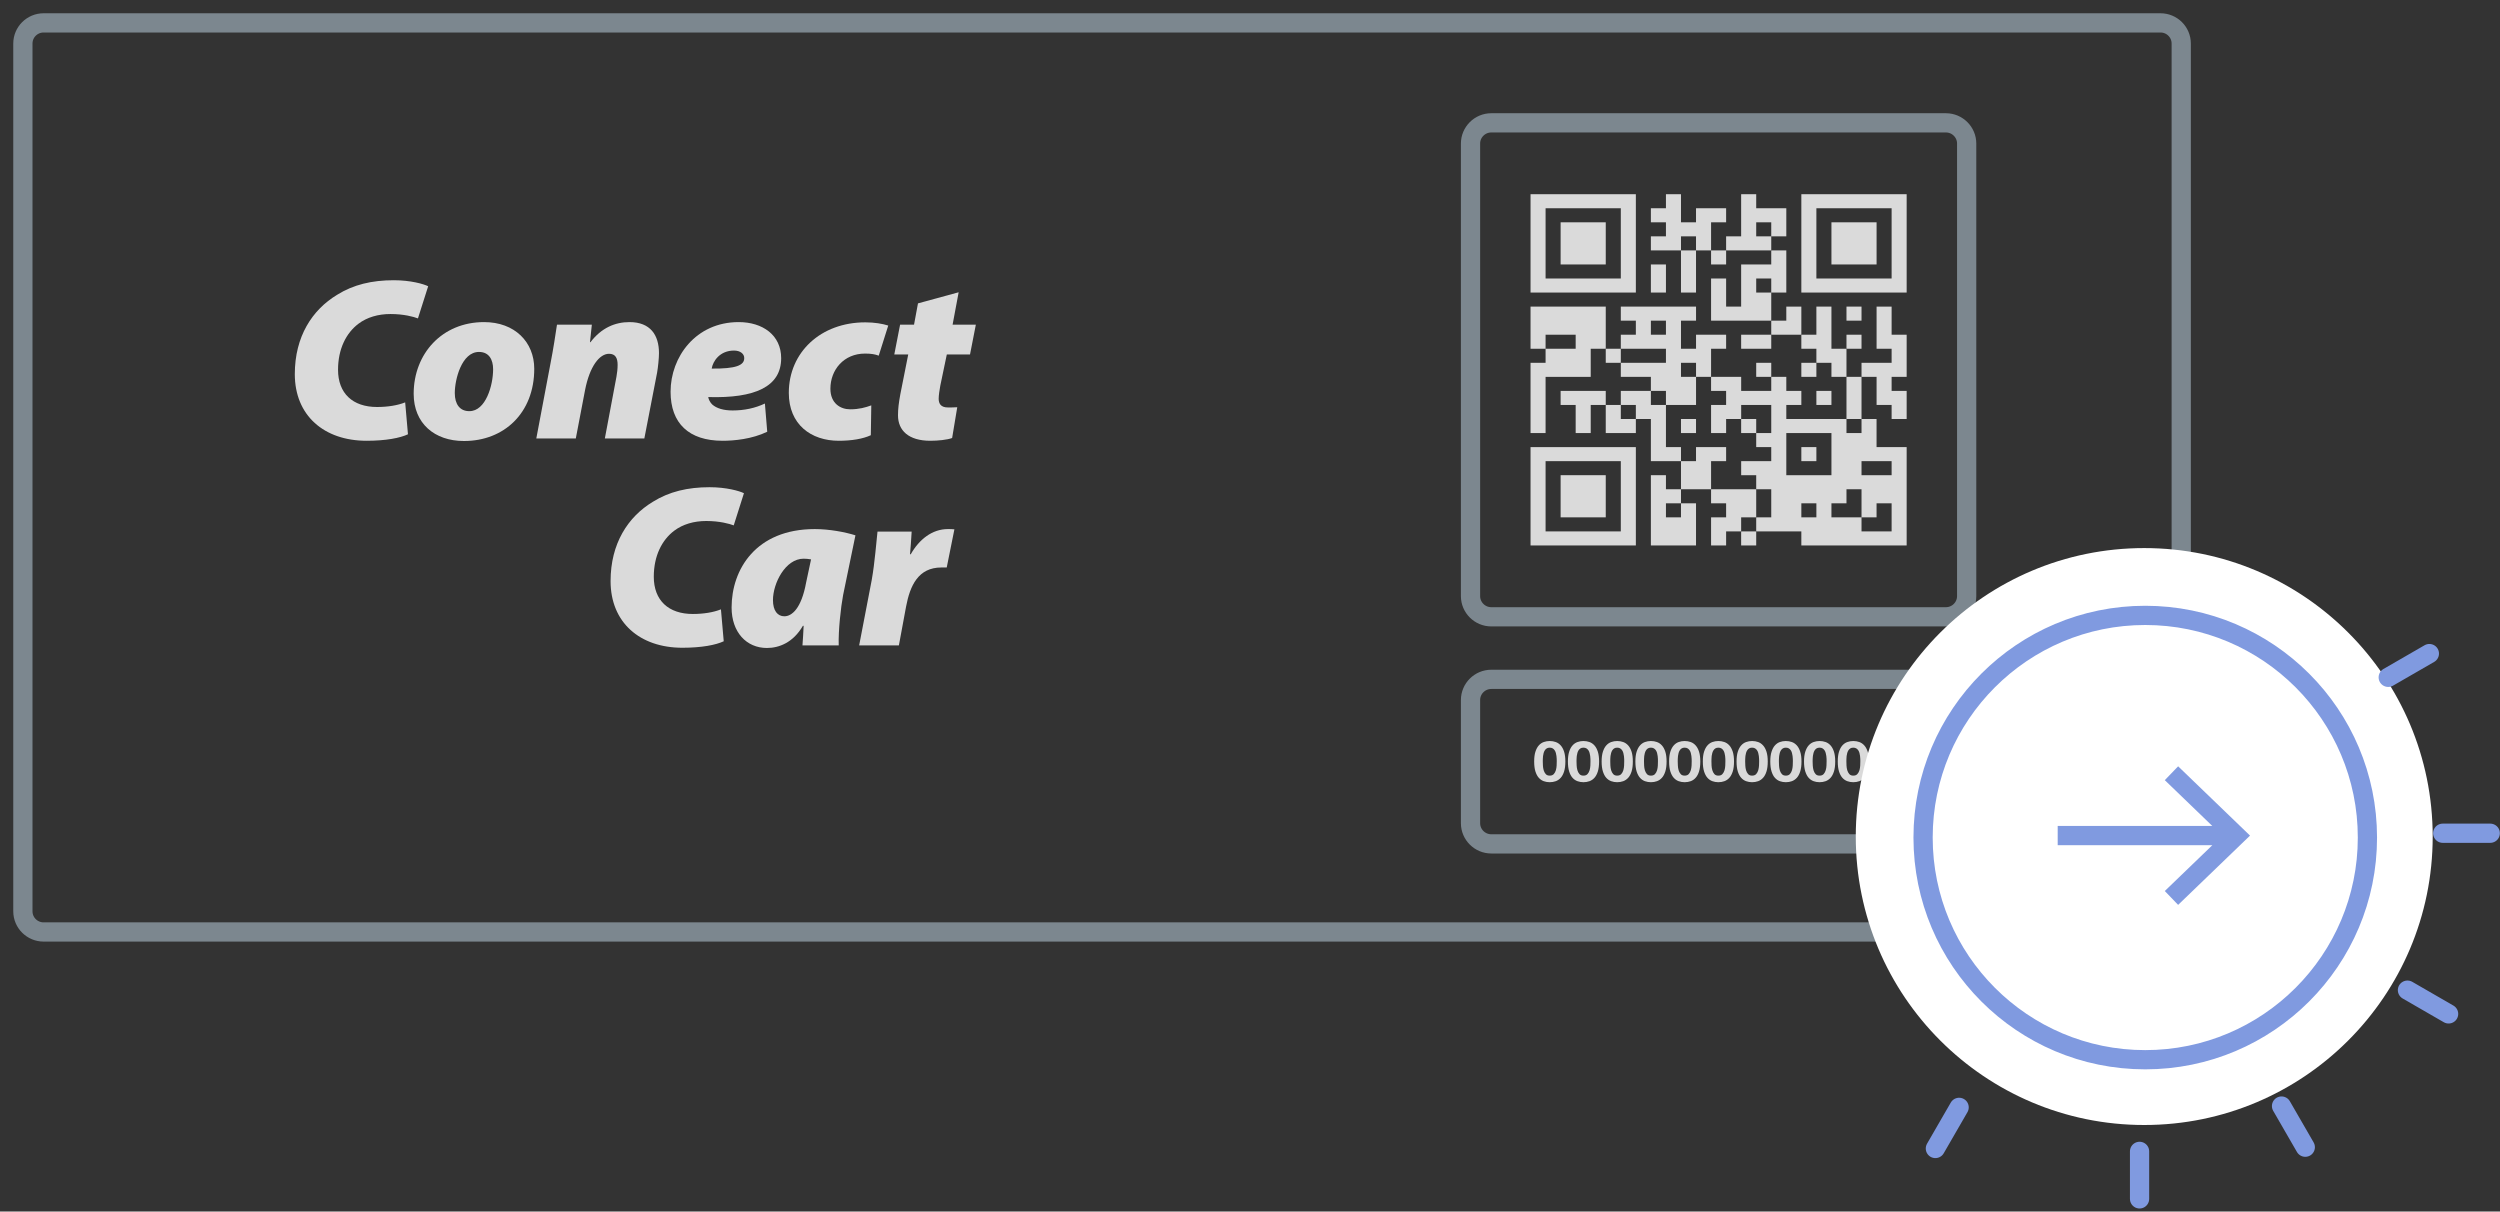 <?xml version="1.0" encoding="UTF-8"?>
<svg width="130px" height="63px" viewBox="0 0 130 63" version="1.1" xmlns="http://www.w3.org/2000/svg" xmlns:xlink="http://www.w3.org/1999/xlink">
    <rect x="0" y="0" width="130" height="63" fill="#333333" stroke="none"/>
    <!-- Generator: Sketch 46.2 (44496) - http://www.bohemiancoding.com/sketch -->
    <title>ic Pedido realizado</title>
    <desc>Created with Sketch.</desc>
    <defs></defs>
    <g id="Tracking-Mobile" stroke="none" stroke-width="1" fill="none" fill-rule="evenodd">
        <g id="_00-Fullpage_Detalhe" transform="translate(-123, -325)">
            <g id="ic-Pedido-realizado" transform="translate(124, 326)">
                <g id="Group-11" transform="translate(96, 29)"></g>
                <g id="adesivo-grande">
                    <path d="M111.345,47.463 L1.269,47.463 C0.674,47.463 0.19,46.982 0.19,46.388 L0.19,1.264 C0.19,0.67 0.674,0.19 1.269,0.19 L111.345,0.19 C111.941,0.19 112.424,0.67 112.424,1.264 L112.424,46.388 C112.424,46.982 111.941,47.463 111.345,47.463 Z" id="Stroke-1" stroke="#7C878F"></path>
                    <g id="Group-3" transform="translate(14.168, 13.133)" fill="#DADADA">
                        <path d="M9.242,7.247 C10.088,7.247 10.474,5.912 10.474,5.07 C10.474,4.578 10.269,4.168 9.738,4.168 C8.843,4.168 8.481,5.588 8.481,6.309 C8.481,6.887 8.747,7.247 9.23,7.247 L9.242,7.247 Z M8.952,8.799 C7.43,8.799 6.343,7.885 6.343,6.345 C6.343,4.264 7.816,2.616 10.003,2.616 C11.598,2.616 12.613,3.651 12.613,5.046 C12.613,7.343 11.042,8.799 8.964,8.799 L8.952,8.799 Z" id="Fill-5"></path>
                        <path d="M12.72,8.667 L13.457,4.769 C13.613,3.976 13.71,3.302 13.795,2.749 L15.608,2.749 L15.511,3.663 L15.535,3.663 C16.103,2.917 16.815,2.616 17.564,2.616 C18.652,2.616 19.099,3.29 19.099,4.228 C19.099,4.493 19.05,4.962 19.002,5.239 L18.338,8.667 L16.284,8.667 L16.888,5.455 C16.924,5.263 16.948,5.034 16.948,4.842 C16.948,4.493 16.84,4.264 16.501,4.264 C16.006,4.264 15.498,4.914 15.257,6.141 L14.774,8.667 L12.72,8.667 Z" id="Fill-7"></path>
                        <path d="M23.532,4.48 C23.532,4.276 23.338,4.096 23,4.096 C22.263,4.096 21.901,4.649 21.84,5.034 C23.097,5.046 23.532,4.866 23.532,4.493 L23.532,4.48 Z M24.728,8.318 C23.93,8.703 23,8.787 22.408,8.787 C20.656,8.787 19.702,7.885 19.702,6.237 C19.702,4.433 21.007,2.616 23.242,2.616 C24.486,2.616 25.453,3.29 25.453,4.493 C25.453,5.972 24.1,6.586 21.659,6.514 C21.683,6.646 21.756,6.79 21.865,6.898 C22.094,7.103 22.457,7.211 22.928,7.211 C23.532,7.211 24.1,7.091 24.607,6.85 L24.728,8.318 Z" id="Fill-9"></path>
                        <path d="M30.115,8.498 C29.705,8.69 29.113,8.787 28.448,8.787 C27.01,8.787 25.85,7.945 25.85,6.297 C25.85,4.18 27.518,2.629 29.825,2.629 C30.308,2.629 30.72,2.7 31.021,2.796 L30.526,4.361 C30.333,4.288 30.127,4.253 29.814,4.253 C28.702,4.253 28.013,5.106 28.013,6.081 C28.013,6.839 28.533,7.151 29.04,7.151 C29.511,7.151 29.838,7.055 30.139,6.946 L30.115,8.498 Z" id="Fill-11"></path>
                        <path d="M34.682,1.065 L34.367,2.749 L35.576,2.749 L35.273,4.3 L34.066,4.3 L33.727,5.924 C33.691,6.117 33.643,6.429 33.643,6.598 C33.643,6.851 33.751,7.055 34.126,7.055 C34.272,7.055 34.44,7.055 34.609,7.043 L34.343,8.643 C34.09,8.739 33.606,8.787 33.208,8.787 C32.084,8.787 31.528,8.257 31.528,7.463 C31.528,7.139 31.565,6.826 31.649,6.369 L32.06,4.3 L31.335,4.3 L31.637,2.749 L32.362,2.749 L32.567,1.642 L34.682,1.065 Z" id="Fill-13"></path>
                        <path d="M22.466,19.213 C22.055,19.406 21.319,19.55 20.316,19.55 C18.105,19.55 16.582,18.239 16.582,16.085 C16.582,14.125 17.488,12.742 18.781,11.96 C19.627,11.431 20.594,11.202 21.729,11.202 C22.599,11.202 23.276,11.394 23.517,11.514 L22.986,13.187 C22.768,13.103 22.248,12.959 21.56,12.959 C20.92,12.959 20.34,13.126 19.893,13.463 C19.252,13.945 18.829,14.774 18.829,15.857 C18.829,17.084 19.59,17.794 20.859,17.794 C21.415,17.794 21.934,17.709 22.321,17.553 L22.466,19.213 Z" id="Fill-15"></path>
                        <path d="M27.007,14.955 C26.874,14.931 26.729,14.919 26.621,14.919 C25.666,14.919 25.026,16.206 25.026,17.072 C25.026,17.625 25.267,17.914 25.618,17.914 C25.992,17.914 26.5,17.541 26.753,16.146 L27.007,14.955 Z M26.56,19.429 C26.584,19.093 26.608,18.744 26.621,18.407 L26.584,18.407 C26.077,19.285 25.34,19.562 24.712,19.562 C23.649,19.562 22.875,18.744 22.875,17.457 C22.875,15.484 24.132,13.379 27.201,13.379 C27.962,13.379 28.783,13.536 29.315,13.704 L28.674,16.808 C28.554,17.445 28.421,18.659 28.445,19.429 L26.56,19.429 Z" id="Fill-17"></path>
                        <path d="M29.508,19.429 L30.16,16.037 C30.329,15.087 30.402,14.005 30.462,13.512 L32.238,13.512 C32.214,13.909 32.19,14.305 32.153,14.69 L32.19,14.69 C32.625,13.92 33.302,13.379 34.122,13.379 C34.232,13.379 34.353,13.379 34.461,13.392 L34.062,15.376 L33.785,15.376 C32.577,15.376 32.153,16.326 31.948,17.408 L31.574,19.429 L29.508,19.429 Z" id="Fill-19"></path>
                        <path d="M6.046,8.45 C5.635,8.643 4.898,8.787 3.896,8.787 C1.684,8.787 0.162,7.476 0.162,5.323 C0.162,3.362 1.068,1.979 2.361,1.197 C3.207,0.668 4.173,0.439 5.309,0.439 C6.179,0.439 6.856,0.632 7.097,0.752 L6.565,2.424 C6.348,2.34 5.828,2.196 5.14,2.196 C4.499,2.196 3.92,2.364 3.473,2.701 C2.833,3.182 2.41,4.012 2.41,5.095 C2.41,6.321 3.171,7.031 4.439,7.031 C4.995,7.031 5.514,6.946 5.901,6.79 L6.046,8.45 Z" id="Fill-3"></path>
                    </g>
                    <path d="M100.188,42.882 L76.546,42.882 C75.953,42.882 75.467,42.398 75.467,41.807 L75.467,35.4 C75.467,34.809 75.953,34.326 76.546,34.326 L100.188,34.326 C100.781,34.326 101.267,34.809 101.267,35.4 L101.267,41.807 C101.267,42.398 100.781,42.882 100.188,42.882 Z" id="Stroke-21" stroke="#7C878F"></path>
                    <path d="M100.188,31.074 L76.546,31.074 C75.953,31.074 75.467,30.59 75.467,29.999 L75.467,6.463 C75.467,5.872 75.953,5.388 76.546,5.388 L100.188,5.388 C100.781,5.388 101.267,5.872 101.267,6.463 L101.267,29.999 C101.267,30.59 100.781,31.074 100.188,31.074 Z" id="Stroke-23" stroke="#7C878F"></path>
                    <path d="M79.232,38.81 C79.235,38.893 79.249,38.974 79.271,39.052 C79.293,39.129 79.328,39.195 79.377,39.25 C79.425,39.306 79.494,39.333 79.585,39.333 C79.677,39.333 79.748,39.306 79.798,39.25 C79.847,39.195 79.883,39.129 79.905,39.052 C79.927,38.974 79.941,38.893 79.945,38.81 C79.949,38.727 79.951,38.655 79.951,38.596 C79.951,38.561 79.95,38.519 79.949,38.468 C79.948,38.418 79.944,38.367 79.936,38.314 C79.929,38.26 79.919,38.208 79.905,38.156 C79.891,38.104 79.871,38.057 79.843,38.016 C79.816,37.975 79.781,37.941 79.74,37.916 C79.697,37.891 79.646,37.878 79.585,37.878 C79.524,37.878 79.473,37.891 79.432,37.916 C79.391,37.941 79.357,37.975 79.331,38.016 C79.304,38.057 79.284,38.104 79.269,38.156 C79.254,38.208 79.244,38.26 79.238,38.314 C79.232,38.367 79.228,38.418 79.227,38.468 C79.226,38.519 79.225,38.561 79.225,38.596 C79.225,38.655 79.227,38.727 79.232,38.81 M78.841,38.091 C78.885,37.955 78.943,37.845 79.017,37.763 C79.09,37.68 79.176,37.621 79.274,37.586 C79.372,37.551 79.476,37.533 79.585,37.533 C79.696,37.533 79.801,37.551 79.899,37.586 C79.997,37.621 80.083,37.68 80.158,37.763 C80.232,37.845 80.291,37.955 80.334,38.091 C80.377,38.228 80.399,38.396 80.399,38.596 C80.399,38.803 80.377,38.975 80.334,39.114 C80.291,39.252 80.232,39.363 80.158,39.445 C80.083,39.528 79.997,39.586 79.899,39.622 C79.801,39.657 79.696,39.675 79.585,39.675 C79.476,39.675 79.372,39.657 79.274,39.622 C79.176,39.586 79.09,39.528 79.017,39.445 C78.943,39.363 78.885,39.252 78.841,39.114 C78.798,38.975 78.777,38.803 78.777,38.596 C78.777,38.396 78.798,38.228 78.841,38.091" id="Fill-25" fill="#DADADA"></path>
                    <path d="M80.986,38.81 C80.99,38.893 81.003,38.974 81.025,39.052 C81.048,39.129 81.082,39.195 81.131,39.25 C81.179,39.306 81.249,39.333 81.339,39.333 C81.431,39.333 81.502,39.306 81.552,39.25 C81.601,39.195 81.637,39.129 81.659,39.052 C81.681,38.974 81.695,38.893 81.699,38.81 C81.703,38.727 81.705,38.655 81.705,38.596 C81.705,38.561 81.705,38.519 81.703,38.468 C81.702,38.418 81.698,38.367 81.691,38.314 C81.683,38.26 81.673,38.208 81.659,38.156 C81.646,38.104 81.625,38.057 81.598,38.016 C81.57,37.975 81.536,37.941 81.494,37.916 C81.451,37.891 81.4,37.878 81.339,37.878 C81.278,37.878 81.227,37.891 81.186,37.916 C81.145,37.941 81.111,37.975 81.085,38.016 C81.059,38.057 81.038,38.104 81.024,38.156 C81.009,38.208 80.998,38.26 80.992,38.314 C80.986,38.367 80.982,38.418 80.981,38.468 C80.98,38.519 80.979,38.561 80.979,38.596 C80.979,38.655 80.982,38.727 80.986,38.81 M80.596,38.091 C80.639,37.955 80.697,37.845 80.771,37.763 C80.845,37.68 80.93,37.621 81.029,37.586 C81.126,37.551 81.23,37.533 81.339,37.533 C81.45,37.533 81.555,37.551 81.653,37.586 C81.751,37.621 81.837,37.68 81.912,37.763 C81.986,37.845 82.045,37.955 82.088,38.091 C82.131,38.228 82.153,38.396 82.153,38.596 C82.153,38.803 82.131,38.975 82.088,39.114 C82.045,39.252 81.986,39.363 81.912,39.445 C81.837,39.528 81.751,39.586 81.653,39.622 C81.555,39.657 81.45,39.675 81.339,39.675 C81.23,39.675 81.126,39.657 81.029,39.622 C80.93,39.586 80.845,39.528 80.771,39.445 C80.697,39.363 80.639,39.252 80.596,39.114 C80.553,38.975 80.531,38.803 80.531,38.596 C80.531,38.396 80.553,38.228 80.596,38.091" id="Fill-27" fill="#DADADA"></path>
                    <path d="M82.74,38.81 C82.744,38.893 82.757,38.974 82.779,39.052 C82.802,39.129 82.836,39.195 82.885,39.25 C82.933,39.306 83.003,39.333 83.093,39.333 C83.185,39.333 83.257,39.306 83.306,39.25 C83.356,39.195 83.391,39.129 83.414,39.052 C83.436,38.974 83.449,38.893 83.453,38.81 C83.457,38.727 83.459,38.655 83.459,38.596 C83.459,38.561 83.459,38.519 83.458,38.468 C83.457,38.418 83.452,38.367 83.445,38.314 C83.438,38.26 83.427,38.208 83.414,38.156 C83.4,38.104 83.379,38.057 83.352,38.016 C83.324,37.975 83.29,37.941 83.248,37.916 C83.206,37.891 83.154,37.878 83.093,37.878 C83.032,37.878 82.981,37.891 82.94,37.916 C82.899,37.941 82.866,37.975 82.839,38.016 C82.813,38.057 82.793,38.104 82.778,38.156 C82.763,38.208 82.753,38.26 82.746,38.314 C82.74,38.367 82.736,38.418 82.735,38.468 C82.734,38.519 82.734,38.561 82.734,38.596 C82.734,38.655 82.736,38.727 82.74,38.81 M82.35,38.091 C82.394,37.955 82.451,37.845 82.525,37.763 C82.599,37.68 82.684,37.621 82.783,37.586 C82.88,37.551 82.984,37.533 83.093,37.533 C83.205,37.533 83.31,37.551 83.407,37.586 C83.505,37.621 83.591,37.68 83.666,37.763 C83.741,37.845 83.799,37.955 83.843,38.091 C83.886,38.228 83.907,38.396 83.907,38.596 C83.907,38.803 83.886,38.975 83.843,39.114 C83.799,39.252 83.741,39.363 83.666,39.445 C83.591,39.528 83.505,39.586 83.407,39.622 C83.31,39.657 83.205,39.675 83.093,39.675 C82.984,39.675 82.88,39.657 82.783,39.622 C82.684,39.586 82.599,39.528 82.525,39.445 C82.451,39.363 82.394,39.252 82.35,39.114 C82.307,38.975 82.285,38.803 82.285,38.596 C82.285,38.396 82.307,38.228 82.35,38.091" id="Fill-29" fill="#DADADA"></path>
                    <path d="M84.494,38.81 C84.498,38.893 84.511,38.974 84.533,39.052 C84.556,39.129 84.591,39.195 84.639,39.25 C84.687,39.306 84.757,39.333 84.847,39.333 C84.94,39.333 85.011,39.306 85.06,39.25 C85.11,39.195 85.145,39.129 85.168,39.052 C85.19,38.974 85.203,38.893 85.207,38.81 C85.211,38.727 85.213,38.655 85.213,38.596 C85.213,38.561 85.213,38.519 85.212,38.468 C85.211,38.418 85.207,38.367 85.199,38.314 C85.192,38.26 85.181,38.208 85.168,38.156 C85.154,38.104 85.133,38.057 85.106,38.016 C85.079,37.975 85.044,37.941 85.002,37.916 C84.96,37.891 84.908,37.878 84.847,37.878 C84.786,37.878 84.736,37.891 84.694,37.916 C84.653,37.941 84.62,37.975 84.594,38.016 C84.567,38.057 84.547,38.104 84.532,38.156 C84.517,38.208 84.507,38.26 84.5,38.314 C84.494,38.367 84.49,38.418 84.49,38.468 C84.488,38.519 84.488,38.561 84.488,38.596 C84.488,38.655 84.49,38.727 84.494,38.81 M84.104,38.091 C84.148,37.955 84.206,37.845 84.28,37.763 C84.353,37.68 84.439,37.621 84.537,37.586 C84.634,37.551 84.738,37.533 84.847,37.533 C84.959,37.533 85.064,37.551 85.161,37.586 C85.259,37.621 85.346,37.68 85.42,37.763 C85.495,37.845 85.553,37.955 85.597,38.091 C85.64,38.228 85.662,38.396 85.662,38.596 C85.662,38.803 85.64,38.975 85.597,39.114 C85.553,39.252 85.495,39.363 85.42,39.445 C85.346,39.528 85.259,39.586 85.161,39.622 C85.064,39.657 84.959,39.675 84.847,39.675 C84.738,39.675 84.634,39.657 84.537,39.622 C84.439,39.586 84.353,39.528 84.28,39.445 C84.206,39.363 84.148,39.252 84.104,39.114 C84.061,38.975 84.04,38.803 84.04,38.596 C84.04,38.396 84.061,38.228 84.104,38.091" id="Fill-31" fill="#DADADA"></path>
                    <path d="M86.249,38.81 C86.252,38.893 86.266,38.974 86.288,39.052 C86.31,39.129 86.345,39.195 86.394,39.25 C86.442,39.306 86.511,39.333 86.601,39.333 C86.694,39.333 86.765,39.306 86.815,39.25 C86.864,39.195 86.9,39.129 86.922,39.052 C86.944,38.974 86.957,38.893 86.962,38.81 C86.965,38.727 86.968,38.655 86.968,38.596 C86.968,38.561 86.967,38.519 86.966,38.468 C86.965,38.418 86.961,38.367 86.953,38.314 C86.946,38.26 86.936,38.208 86.922,38.156 C86.908,38.104 86.888,38.057 86.86,38.016 C86.833,37.975 86.798,37.941 86.756,37.916 C86.714,37.891 86.663,37.878 86.601,37.878 C86.541,37.878 86.49,37.891 86.448,37.916 C86.408,37.941 86.374,37.975 86.348,38.016 C86.321,38.057 86.301,38.104 86.286,38.156 C86.271,38.208 86.261,38.26 86.255,38.314 C86.249,38.367 86.245,38.418 86.244,38.468 C86.242,38.519 86.242,38.561 86.242,38.596 C86.242,38.655 86.244,38.727 86.249,38.81 M85.858,38.091 C85.902,37.955 85.96,37.845 86.034,37.763 C86.107,37.68 86.193,37.621 86.291,37.586 C86.389,37.551 86.493,37.533 86.601,37.533 C86.713,37.533 86.818,37.551 86.916,37.586 C87.014,37.621 87.1,37.68 87.174,37.763 C87.249,37.845 87.308,37.955 87.351,38.091 C87.394,38.228 87.416,38.396 87.416,38.596 C87.416,38.803 87.394,38.975 87.351,39.114 C87.308,39.252 87.249,39.363 87.174,39.445 C87.1,39.528 87.014,39.586 86.916,39.622 C86.818,39.657 86.713,39.675 86.601,39.675 C86.493,39.675 86.389,39.657 86.291,39.622 C86.193,39.586 86.107,39.528 86.034,39.445 C85.96,39.363 85.902,39.252 85.858,39.114 C85.815,38.975 85.794,38.803 85.794,38.596 C85.794,38.396 85.815,38.228 85.858,38.091" id="Fill-33" fill="#DADADA"></path>
                    <path d="M79.37,13.482 L80.152,13.482 L80.935,13.482 L81.717,13.482 L82.499,13.482 L83.282,13.482 L83.282,12.752 L83.282,12.021 L83.282,11.29 L83.282,10.56 L83.282,9.829 L82.499,9.829 L81.717,9.829 L80.935,9.829 L80.152,9.829 L79.37,9.829 L79.37,10.56 L79.37,11.29 L79.37,12.021 L79.37,12.752 L79.37,13.482 L79.37,13.482 Z M78.588,14.213 L79.37,14.213 L80.152,14.213 L80.935,14.213 L81.717,14.213 L82.499,14.213 L83.282,14.213 L84.064,14.213 L84.064,13.482 L84.064,12.752 L84.064,12.021 L84.064,11.29 L84.064,10.56 L84.064,9.829 L84.064,9.099 L83.282,9.099 L82.499,9.099 L81.717,9.099 L80.935,9.099 L80.152,9.099 L79.37,9.099 L78.588,9.099 L78.588,9.829 L78.588,10.56 L78.588,11.29 L78.588,12.021 L78.588,12.752 L78.588,13.482 L78.588,14.213 Z" id="Fill-35" fill="#DADADA"></path>
                    <polygon id="Fill-37" fill="#DADADA" points="84.846 12.021 85.629 12.021 86.411 12.021 86.411 11.29 87.193 11.29 87.193 12.021 87.976 12.021 87.976 11.29 87.976 10.56 88.758 10.56 88.758 9.829 87.976 9.829 87.193 9.829 87.193 10.56 86.411 10.56 86.411 9.829 86.411 9.099 85.629 9.099 85.629 9.829 84.846 9.829 84.846 10.56 85.629 10.56 85.629 11.29 84.846 11.29"></polygon>
                    <polygon id="Fill-39" fill="#DADADA" points="88.758 12.021 89.54 12.021 90.323 12.021 91.105 12.021 91.105 11.29 90.323 11.29 90.323 10.56 91.105 10.56 91.105 11.29 91.888 11.29 91.888 10.56 91.888 9.829 91.105 9.829 90.323 9.829 90.323 9.099 89.54 9.099 89.54 9.829 89.54 10.56 89.54 11.29 88.758 11.29"></polygon>
                    <path d="M93.452,13.482 L94.235,13.482 L95.017,13.482 L95.799,13.482 L96.582,13.482 L97.364,13.482 L97.364,12.752 L97.364,12.021 L97.364,11.29 L97.364,10.56 L97.364,9.829 L96.582,9.829 L95.799,9.829 L95.017,9.829 L94.235,9.829 L93.452,9.829 L93.452,10.56 L93.452,11.29 L93.452,12.021 L93.452,12.752 L93.452,13.482 L93.452,13.482 Z M92.67,14.213 L93.452,14.213 L94.235,14.213 L95.017,14.213 L95.799,14.213 L96.582,14.213 L97.364,14.213 L98.146,14.213 L98.146,13.482 L98.146,12.752 L98.146,12.021 L98.146,11.29 L98.146,10.56 L98.146,9.829 L98.146,9.099 L97.364,9.099 L96.582,9.099 L95.799,9.099 L95.017,9.099 L94.235,9.099 L93.452,9.099 L92.67,9.099 L92.67,9.829 L92.67,10.56 L92.67,11.29 L92.67,12.021 L92.67,12.752 L92.67,13.482 L92.67,14.213 Z" id="Fill-41" fill="#DADADA"></path>
                    <polygon id="Fill-43" fill="#DADADA" points="80.152 12.752 80.935 12.752 81.717 12.752 82.499 12.752 82.499 12.021 82.499 11.291 82.499 10.56 81.717 10.56 80.935 10.56 80.152 10.56 80.152 11.291 80.152 12.021"></polygon>
                    <polygon id="Fill-45" fill="#DADADA" points="94.235 12.752 95.017 12.752 95.799 12.752 96.582 12.752 96.582 12.021 96.582 11.291 96.582 10.56 95.799 10.56 95.017 10.56 94.235 10.56 94.235 11.291 94.235 12.021"></polygon>
                    <polygon id="Fill-47" fill="#DADADA" points="86.411 14.213 87.193 14.213 87.193 13.482 87.193 12.752 87.193 12.021 86.411 12.021 86.411 12.752 86.411 13.482"></polygon>
                    <polyline id="Fill-49" fill="#DADADA" points="87.976 12.752 88.758 12.752 88.758 12.021 87.976 12.021"></polyline>
                    <polygon id="Fill-51" fill="#DADADA" points="87.976 15.674 88.758 15.674 89.54 15.674 90.323 15.674 91.105 15.674 91.105 14.943 91.105 14.213 90.323 14.213 90.323 13.482 91.105 13.482 91.105 14.213 91.888 14.213 91.888 13.482 91.888 12.752 91.888 12.021 91.105 12.021 91.105 12.752 90.323 12.752 89.54 12.752 89.54 13.482 89.54 14.213 89.54 14.943 88.758 14.943 88.758 14.213 88.758 13.482 87.976 13.482 87.976 14.213 87.976 14.943"></polygon>
                    <polygon id="Fill-53" fill="#DADADA" points="84.846 14.213 85.629 14.213 85.629 13.482 85.629 12.752 84.846 12.752 84.846 13.482"></polygon>
                    <polygon id="Fill-55" fill="#DADADA" points="78.588 21.519 79.37 21.519 79.37 20.788 79.37 20.058 79.37 19.327 79.37 18.597 80.152 18.597 80.935 18.597 81.717 18.597 81.717 17.866 81.717 17.135 82.499 17.135 82.499 16.405 82.499 15.674 82.499 14.943 81.717 14.943 80.935 14.943 80.152 14.943 79.37 14.943 78.588 14.943 78.588 15.674 78.588 16.405 78.588 17.135 79.37 17.135 79.37 16.405 80.152 16.405 80.935 16.405 80.935 17.135 80.152 17.135 79.37 17.135 79.37 17.866 78.588 17.866 78.588 18.597 78.588 19.327 78.588 20.058 78.588 20.788"></polygon>
                    <path d="M84.846,16.405 L85.629,16.405 L85.629,15.674 L84.846,15.674 L84.846,16.405 Z M85.629,20.058 L86.411,20.058 L87.194,20.058 L87.194,19.327 L87.194,18.596 L86.411,18.596 L86.411,17.866 L87.194,17.866 L87.194,18.596 L87.976,18.596 L87.976,17.866 L87.976,17.135 L88.758,17.135 L88.758,16.405 L87.976,16.405 L87.194,16.405 L87.194,17.135 L86.411,17.135 L86.411,16.405 L86.411,15.674 L87.194,15.674 L87.194,14.943 L86.411,14.943 L85.629,14.943 L84.846,14.943 L84.064,14.943 L83.282,14.943 L83.282,15.674 L84.064,15.674 L84.064,16.405 L83.282,16.405 L83.282,17.135 L84.064,17.135 L84.846,17.135 L85.629,17.135 L85.629,17.866 L84.846,17.866 L84.064,17.866 L83.282,17.866 L83.282,18.596 L84.064,18.596 L84.846,18.596 L84.846,19.327 L85.629,19.327 L85.629,20.058 Z" id="Fill-57" fill="#DADADA"></path>
                    <polygon id="Fill-59" fill="#DADADA" points="91.105 16.405 91.888 16.405 92.67 16.405 92.67 15.674 92.67 14.944 91.888 14.944 91.888 15.674 91.105 15.674"></polygon>
                    <polygon id="Fill-60" fill="#DADADA" points="94.235 18.596 95.017 18.596 95.017 17.866 95.017 17.135 94.235 17.135 94.235 16.405 94.235 15.674 94.235 14.943 93.452 14.943 93.452 15.674 93.452 16.405 92.67 16.405 92.67 17.135 93.452 17.135 93.452 17.866 94.235 17.866"></polygon>
                    <polyline id="Fill-61" fill="#DADADA" points="95.017 15.674 95.799 15.674 95.799 14.943 95.017 14.943"></polyline>
                    <polygon id="Fill-62" fill="#DADADA" points="97.364 20.788 98.146 20.788 98.146 20.057 98.146 19.327 97.364 19.327 97.364 18.596 98.146 18.596 98.146 17.866 98.146 17.135 98.146 16.405 97.364 16.405 97.364 15.674 97.364 14.944 96.582 14.944 96.582 15.674 96.582 16.405 96.582 17.135 97.364 17.135 97.364 17.866 96.582 17.866 95.799 17.866 95.799 18.596 96.582 18.596 96.582 19.327 96.582 20.057 97.364 20.057"></polygon>
                    <polygon id="Fill-63" fill="#DADADA" points="89.54 17.135 90.323 17.135 91.105 17.135 91.105 16.405 90.323 16.405 89.54 16.405"></polygon>
                    <polyline id="Fill-64" fill="#DADADA" points="95.017 17.135 95.799 17.135 95.799 16.405 95.017 16.405"></polyline>
                    <polyline id="Fill-65" fill="#DADADA" points="82.499 17.866 83.282 17.866 83.282 17.135 82.499 17.135"></polyline>
                    <polyline id="Fill-66" fill="#DADADA" points="90.323 18.596 91.105 18.596 91.105 17.866 90.323 17.866"></polyline>
                    <polyline id="Fill-67" fill="#DADADA" points="92.67 18.596 93.452 18.596 93.452 17.866 92.67 17.866"></polyline>
                    <path d="M92.67,25.902 L93.452,25.902 L93.452,25.172 L92.67,25.172 L92.67,25.902 Z M95.799,26.633 L96.581,26.633 L97.364,26.633 L97.364,25.902 L97.364,25.172 L96.581,25.172 L96.581,25.902 L95.799,25.902 L95.799,25.172 L95.799,24.441 L95.017,24.441 L95.017,25.172 L94.235,25.172 L94.235,25.902 L95.017,25.902 L95.799,25.902 L95.799,26.633 L95.799,26.633 Z M95.799,23.711 L96.581,23.711 L97.364,23.711 L97.364,22.98 L96.581,22.98 L95.799,22.98 L95.799,23.711 L95.799,23.711 Z M91.888,23.711 L92.67,23.711 L93.452,23.711 L94.235,23.711 L94.235,22.98 L94.235,22.249 L94.235,21.519 L93.452,21.519 L92.67,21.519 L91.888,21.519 L91.888,22.249 L91.888,22.98 L91.888,23.711 L91.888,23.711 Z M92.67,27.364 L93.452,27.364 L94.235,27.364 L95.017,27.364 L95.799,27.364 L96.581,27.364 L97.364,27.364 L98.146,27.364 L98.146,26.633 L98.146,25.902 L98.146,25.172 L98.146,24.441 L98.146,23.711 L98.146,22.98 L98.146,22.249 L97.364,22.249 L96.581,22.249 L96.581,21.519 L96.581,20.788 L95.799,20.788 L95.799,21.519 L95.017,21.519 L95.017,20.788 L94.235,20.788 L93.452,20.788 L92.67,20.788 L91.888,20.788 L91.888,20.058 L92.67,20.058 L92.67,19.327 L91.888,19.327 L91.888,18.596 L91.105,18.596 L91.105,19.327 L90.323,19.327 L89.541,19.327 L89.541,18.596 L88.758,18.596 L87.976,18.596 L87.976,19.327 L88.758,19.327 L88.758,20.058 L87.976,20.058 L87.976,20.788 L87.976,21.519 L88.758,21.519 L88.758,20.788 L89.541,20.788 L89.541,20.058 L90.323,20.058 L91.105,20.058 L91.105,20.788 L91.105,21.519 L90.323,21.519 L90.323,22.249 L91.105,22.249 L91.105,22.98 L90.323,22.98 L89.541,22.98 L89.541,23.711 L90.323,23.711 L90.323,24.441 L91.105,24.441 L91.105,25.172 L91.105,25.902 L90.323,25.902 L90.323,26.633 L91.105,26.633 L91.888,26.633 L92.67,26.633 L92.67,27.364 Z" id="Fill-68" fill="#DADADA"></path>
                    <polygon id="Fill-69" fill="#DADADA" points="95.017 20.788 95.799 20.788 95.799 20.057 95.799 19.327 95.799 18.596 95.017 18.596 95.017 19.327 95.017 20.057"></polygon>
                    <polygon id="Fill-70" fill="#DADADA" points="80.935 21.519 81.717 21.519 81.717 20.788 81.717 20.058 82.499 20.058 82.499 19.327 81.717 19.327 80.935 19.327 80.152 19.327 80.152 20.058 80.935 20.058 80.935 20.788"></polygon>
                    <polygon id="Fill-71" fill="#DADADA" points="84.846 22.98 85.629 22.98 86.411 22.98 86.411 22.249 85.629 22.249 85.629 21.519 85.629 20.788 85.629 20.058 84.846 20.058 84.846 19.327 84.064 19.327 83.282 19.327 83.282 20.058 84.064 20.058 84.064 20.788 84.846 20.788 84.846 21.519 84.846 22.249"></polygon>
                    <polyline id="Fill-72" fill="#DADADA" points="93.452 20.058 94.235 20.058 94.235 19.327 93.452 19.327"></polyline>
                    <polygon id="Fill-73" fill="#DADADA" points="82.499 21.519 83.282 21.519 84.064 21.519 84.064 20.788 83.282 20.788 83.282 20.058 82.499 20.058 82.499 20.788"></polygon>
                    <polyline id="Fill-74" fill="#DADADA" points="86.411 21.519 87.193 21.519 87.193 20.788 86.411 20.788"></polyline>
                    <polyline id="Fill-75" fill="#DADADA" points="89.54 21.519 90.323 21.519 90.323 20.788 89.54 20.788"></polyline>
                    <path d="M79.37,26.633 L80.152,26.633 L80.935,26.633 L81.717,26.633 L82.499,26.633 L83.282,26.633 L83.282,25.902 L83.282,25.172 L83.282,24.441 L83.282,23.711 L83.282,22.98 L82.499,22.98 L81.717,22.98 L80.935,22.98 L80.152,22.98 L79.37,22.98 L79.37,23.711 L79.37,24.441 L79.37,25.172 L79.37,25.902 L79.37,26.633 L79.37,26.633 Z M78.588,27.364 L79.37,27.364 L80.152,27.364 L80.935,27.364 L81.717,27.364 L82.499,27.364 L83.282,27.364 L84.064,27.364 L84.064,26.633 L84.064,25.902 L84.064,25.172 L84.064,24.441 L84.064,23.711 L84.064,22.98 L84.064,22.25 L83.282,22.25 L82.499,22.25 L81.717,22.25 L80.935,22.25 L80.152,22.25 L79.37,22.25 L78.588,22.25 L78.588,22.98 L78.588,23.711 L78.588,24.441 L78.588,25.172 L78.588,25.902 L78.588,26.633 L78.588,27.364 Z" id="Fill-76" fill="#DADADA"></path>
                    <polygon id="Fill-77" fill="#DADADA" points="86.411 24.441 87.193 24.441 87.976 24.441 87.976 23.71 87.976 22.98 88.758 22.98 88.758 22.249 87.976 22.249 87.193 22.249 87.193 22.98 86.411 22.98 86.411 23.71"></polygon>
                    <polyline id="Fill-78" fill="#DADADA" points="92.67 22.98 93.452 22.98 93.452 22.249 92.67 22.249"></polyline>
                    <polygon id="Fill-79" fill="#DADADA" points="80.152 25.902 80.935 25.902 81.717 25.902 82.499 25.902 82.499 25.172 82.499 24.441 82.499 23.71 81.717 23.71 80.935 23.71 80.152 23.71 80.152 24.441 80.152 25.172"></polygon>
                    <polygon id="Fill-80" fill="#DADADA" points="84.846 27.364 85.629 27.364 86.411 27.364 87.193 27.364 87.193 26.633 87.193 25.902 87.193 25.172 86.411 25.172 86.411 25.902 85.629 25.902 85.629 25.172 86.411 25.172 86.411 24.441 85.629 24.441 85.629 23.71 84.846 23.71 84.846 24.441 84.846 25.172 84.846 25.902 84.846 26.633"></polygon>
                    <polygon id="Fill-81" fill="#DADADA" points="87.976 27.364 88.758 27.364 88.758 26.633 89.54 26.633 89.54 25.902 90.323 25.902 90.323 25.172 90.323 24.441 89.54 24.441 88.758 24.441 87.976 24.441 87.976 25.172 88.758 25.172 88.758 25.902 87.976 25.902 87.976 26.633"></polygon>
                    <polyline id="Fill-82" fill="#DADADA" points="89.54 27.364 90.323 27.364 90.323 26.633 89.54 26.633"></polyline>
                    <path d="M88.001,38.81 C88.005,38.893 88.018,38.974 88.041,39.052 C88.063,39.129 88.098,39.195 88.146,39.25 C88.194,39.306 88.264,39.333 88.354,39.333 C88.447,39.333 88.518,39.306 88.567,39.25 C88.617,39.195 88.652,39.129 88.675,39.052 C88.697,38.974 88.71,38.893 88.714,38.81 C88.718,38.727 88.72,38.655 88.72,38.596 C88.72,38.561 88.72,38.519 88.719,38.468 C88.718,38.418 88.714,38.367 88.706,38.314 C88.699,38.26 88.688,38.208 88.675,38.156 C88.661,38.104 88.641,38.057 88.613,38.016 C88.586,37.975 88.551,37.941 88.509,37.916 C88.467,37.891 88.416,37.878 88.354,37.878 C88.293,37.878 88.243,37.891 88.201,37.916 C88.16,37.941 88.127,37.975 88.101,38.016 C88.074,38.057 88.054,38.104 88.039,38.156 C88.024,38.208 88.014,38.26 88.007,38.314 C88.001,38.367 87.998,38.418 87.997,38.468 C87.995,38.519 87.995,38.561 87.995,38.596 C87.995,38.655 87.997,38.727 88.001,38.81 M87.611,38.091 C87.655,37.955 87.713,37.845 87.787,37.763 C87.86,37.68 87.946,37.621 88.044,37.586 C88.141,37.551 88.245,37.533 88.354,37.533 C88.466,37.533 88.571,37.551 88.668,37.586 C88.767,37.621 88.853,37.68 88.927,37.763 C89.002,37.845 89.06,37.955 89.104,38.091 C89.147,38.228 89.169,38.396 89.169,38.596 C89.169,38.803 89.147,38.975 89.104,39.114 C89.06,39.252 89.002,39.363 88.927,39.445 C88.853,39.528 88.767,39.586 88.668,39.622 C88.571,39.657 88.466,39.675 88.354,39.675 C88.245,39.675 88.141,39.657 88.044,39.622 C87.946,39.586 87.86,39.528 87.787,39.445 C87.713,39.363 87.655,39.252 87.611,39.114 C87.568,38.975 87.547,38.803 87.547,38.596 C87.547,38.396 87.568,38.228 87.611,38.091" id="Fill-83" fill="#DADADA"></path>
                    <path d="M89.756,38.81 C89.759,38.893 89.773,38.974 89.795,39.052 C89.817,39.129 89.852,39.195 89.901,39.25 C89.949,39.306 90.018,39.333 90.108,39.333 C90.201,39.333 90.272,39.306 90.322,39.25 C90.371,39.195 90.407,39.129 90.429,39.052 C90.451,38.974 90.464,38.893 90.469,38.81 C90.472,38.727 90.475,38.655 90.475,38.596 C90.475,38.561 90.474,38.519 90.473,38.468 C90.472,38.418 90.468,38.367 90.46,38.314 C90.453,38.26 90.443,38.208 90.429,38.156 C90.415,38.104 90.395,38.057 90.367,38.016 C90.34,37.975 90.305,37.941 90.263,37.916 C90.221,37.891 90.17,37.878 90.108,37.878 C90.048,37.878 89.997,37.891 89.955,37.916 C89.915,37.941 89.881,37.975 89.855,38.016 C89.828,38.057 89.808,38.104 89.793,38.156 C89.778,38.208 89.768,38.26 89.762,38.314 C89.756,38.367 89.752,38.418 89.751,38.468 C89.749,38.519 89.749,38.561 89.749,38.596 C89.749,38.655 89.751,38.727 89.756,38.81 M89.365,38.091 C89.409,37.955 89.467,37.845 89.541,37.763 C89.614,37.68 89.7,37.621 89.798,37.586 C89.896,37.551 90,37.533 90.108,37.533 C90.22,37.533 90.325,37.551 90.423,37.586 C90.521,37.621 90.607,37.68 90.681,37.763 C90.756,37.845 90.815,37.955 90.858,38.091 C90.901,38.228 90.923,38.396 90.923,38.596 C90.923,38.803 90.901,38.975 90.858,39.114 C90.815,39.252 90.756,39.363 90.681,39.445 C90.607,39.528 90.521,39.586 90.423,39.622 C90.325,39.657 90.22,39.675 90.108,39.675 C90,39.675 89.896,39.657 89.798,39.622 C89.7,39.586 89.614,39.528 89.541,39.445 C89.467,39.363 89.409,39.252 89.365,39.114 C89.322,38.975 89.301,38.803 89.301,38.596 C89.301,38.396 89.322,38.228 89.365,38.091" id="Fill-84" fill="#DADADA"></path>
                    <path d="M91.51,38.81 C91.514,38.893 91.527,38.974 91.549,39.052 C91.571,39.129 91.606,39.195 91.655,39.25 C91.703,39.306 91.772,39.333 91.863,39.333 C91.955,39.333 92.026,39.306 92.076,39.25 C92.125,39.195 92.161,39.129 92.183,39.052 C92.205,38.974 92.219,38.893 92.223,38.81 C92.227,38.727 92.229,38.655 92.229,38.596 C92.229,38.561 92.229,38.519 92.227,38.468 C92.226,38.418 92.222,38.367 92.214,38.314 C92.207,38.26 92.197,38.208 92.183,38.156 C92.17,38.104 92.149,38.057 92.122,38.016 C92.094,37.975 92.059,37.941 92.018,37.916 C91.975,37.891 91.924,37.878 91.863,37.878 C91.802,37.878 91.751,37.891 91.71,37.916 C91.669,37.941 91.635,37.975 91.609,38.016 C91.582,38.057 91.562,38.104 91.547,38.156 C91.533,38.208 91.522,38.26 91.516,38.314 C91.51,38.367 91.506,38.418 91.505,38.468 C91.504,38.519 91.503,38.561 91.503,38.596 C91.503,38.655 91.506,38.727 91.51,38.81 M91.12,38.091 C91.163,37.955 91.221,37.845 91.295,37.763 C91.368,37.68 91.454,37.621 91.552,37.586 C91.65,37.551 91.754,37.533 91.863,37.533 C91.974,37.533 92.079,37.551 92.177,37.586 C92.275,37.621 92.361,37.68 92.436,37.763 C92.51,37.845 92.569,37.955 92.612,38.091 C92.655,38.228 92.677,38.396 92.677,38.596 C92.677,38.803 92.655,38.975 92.612,39.114 C92.569,39.252 92.51,39.363 92.436,39.445 C92.361,39.528 92.275,39.586 92.177,39.622 C92.079,39.657 91.974,39.675 91.863,39.675 C91.754,39.675 91.65,39.657 91.552,39.622 C91.454,39.586 91.368,39.528 91.295,39.445 C91.221,39.363 91.163,39.252 91.12,39.114 C91.076,38.975 91.055,38.803 91.055,38.596 C91.055,38.396 91.076,38.228 91.12,38.091" id="Fill-85" fill="#DADADA"></path>
                    <path d="M93.264,38.81 C93.268,38.893 93.281,38.974 93.303,39.052 C93.326,39.129 93.36,39.195 93.409,39.25 C93.457,39.306 93.527,39.333 93.617,39.333 C93.709,39.333 93.781,39.306 93.83,39.25 C93.88,39.195 93.915,39.129 93.937,39.052 C93.96,38.974 93.973,38.893 93.977,38.81 C93.981,38.727 93.983,38.655 93.983,38.596 C93.983,38.561 93.983,38.519 93.982,38.468 C93.98,38.418 93.976,38.367 93.969,38.314 C93.961,38.26 93.951,38.208 93.937,38.156 C93.924,38.104 93.903,38.057 93.876,38.016 C93.848,37.975 93.814,37.941 93.772,37.916 C93.73,37.891 93.678,37.878 93.617,37.878 C93.556,37.878 93.505,37.891 93.464,37.916 C93.423,37.941 93.39,37.975 93.363,38.016 C93.337,38.057 93.316,38.104 93.302,38.156 C93.287,38.208 93.277,38.26 93.27,38.314 C93.264,38.367 93.26,38.418 93.259,38.468 C93.258,38.519 93.257,38.561 93.257,38.596 C93.257,38.655 93.26,38.727 93.264,38.81 M92.874,38.091 C92.918,37.955 92.975,37.845 93.049,37.763 C93.123,37.68 93.208,37.621 93.307,37.586 C93.404,37.551 93.508,37.533 93.617,37.533 C93.728,37.533 93.833,37.551 93.931,37.586 C94.029,37.621 94.115,37.68 94.19,37.763 C94.264,37.845 94.323,37.955 94.366,38.091 C94.41,38.228 94.431,38.396 94.431,38.596 C94.431,38.803 94.41,38.975 94.366,39.114 C94.323,39.252 94.264,39.363 94.19,39.445 C94.115,39.528 94.029,39.586 93.931,39.622 C93.833,39.657 93.728,39.675 93.617,39.675 C93.508,39.675 93.404,39.657 93.307,39.622 C93.208,39.586 93.123,39.528 93.049,39.445 C92.975,39.363 92.918,39.252 92.874,39.114 C92.831,38.975 92.809,38.803 92.809,38.596 C92.809,38.396 92.831,38.228 92.874,38.091" id="Fill-86" fill="#DADADA"></path>
                    <path d="M95.018,38.81 C95.022,38.893 95.035,38.974 95.057,39.052 C95.08,39.129 95.115,39.195 95.163,39.25 C95.211,39.306 95.281,39.333 95.371,39.333 C95.464,39.333 95.535,39.306 95.584,39.25 C95.634,39.195 95.669,39.129 95.692,39.052 C95.714,38.974 95.727,38.893 95.731,38.81 C95.735,38.727 95.737,38.655 95.737,38.596 C95.737,38.561 95.737,38.519 95.736,38.468 C95.735,38.418 95.73,38.367 95.723,38.314 C95.716,38.26 95.705,38.208 95.692,38.156 C95.678,38.104 95.657,38.057 95.63,38.016 C95.603,37.975 95.568,37.941 95.526,37.916 C95.484,37.891 95.432,37.878 95.371,37.878 C95.31,37.878 95.26,37.891 95.218,37.916 C95.177,37.941 95.144,37.975 95.118,38.016 C95.091,38.057 95.071,38.104 95.056,38.156 C95.041,38.208 95.031,38.26 95.024,38.314 C95.018,38.367 95.014,38.418 95.014,38.468 C95.012,38.519 95.012,38.561 95.012,38.596 C95.012,38.655 95.014,38.727 95.018,38.81 M94.628,38.091 C94.672,37.955 94.73,37.845 94.803,37.763 C94.877,37.68 94.963,37.621 95.061,37.586 C95.158,37.551 95.262,37.533 95.371,37.533 C95.483,37.533 95.588,37.551 95.685,37.586 C95.783,37.621 95.869,37.68 95.944,37.763 C96.019,37.845 96.077,37.955 96.121,38.091 C96.164,38.228 96.185,38.396 96.185,38.596 C96.185,38.803 96.164,38.975 96.121,39.114 C96.077,39.252 96.019,39.363 95.944,39.445 C95.869,39.528 95.783,39.586 95.685,39.622 C95.588,39.657 95.483,39.675 95.371,39.675 C95.262,39.675 95.158,39.657 95.061,39.622 C94.963,39.586 94.877,39.528 94.803,39.445 C94.73,39.363 94.672,39.252 94.628,39.114 C94.585,38.975 94.564,38.803 94.564,38.596 C94.564,38.396 94.585,38.228 94.628,38.091" id="Fill-87" fill="#DADADA"></path>
                    <path d="M96.811,38.81 C96.814,38.893 96.828,38.974 96.85,39.052 C96.872,39.129 96.907,39.195 96.956,39.25 C97.004,39.306 97.073,39.333 97.164,39.333 C97.256,39.333 97.327,39.306 97.377,39.25 C97.426,39.195 97.462,39.129 97.484,39.052 C97.506,38.974 97.52,38.893 97.524,38.81 C97.528,38.727 97.53,38.655 97.53,38.596 C97.53,38.561 97.529,38.519 97.528,38.468 C97.527,38.418 97.523,38.367 97.515,38.314 C97.508,38.26 97.498,38.208 97.484,38.156 C97.47,38.104 97.45,38.057 97.422,38.016 C97.395,37.975 97.36,37.941 97.319,37.916 C97.276,37.891 97.225,37.878 97.164,37.878 C97.103,37.878 97.052,37.891 97.011,37.916 C96.97,37.941 96.936,37.975 96.91,38.016 C96.883,38.057 96.863,38.104 96.848,38.156 C96.834,38.208 96.823,38.26 96.817,38.314 C96.811,38.367 96.807,38.418 96.806,38.468 C96.805,38.519 96.804,38.561 96.804,38.596 C96.804,38.655 96.806,38.727 96.811,38.81 M96.42,38.091 C96.464,37.955 96.522,37.845 96.596,37.763 C96.669,37.68 96.755,37.621 96.853,37.586 C96.951,37.551 97.055,37.533 97.164,37.533 C97.275,37.533 97.38,37.551 97.478,37.586 C97.576,37.621 97.662,37.68 97.737,37.763 C97.811,37.845 97.87,37.955 97.913,38.091 C97.956,38.228 97.978,38.396 97.978,38.596 C97.978,38.803 97.956,38.975 97.913,39.114 C97.87,39.252 97.811,39.363 97.737,39.445 C97.662,39.528 97.576,39.586 97.478,39.622 C97.38,39.657 97.275,39.675 97.164,39.675 C97.055,39.675 96.951,39.657 96.853,39.622 C96.755,39.586 96.669,39.528 96.596,39.445 C96.522,39.363 96.464,39.252 96.42,39.114 C96.377,38.975 96.356,38.803 96.356,38.596 C96.356,38.396 96.377,38.228 96.42,38.091" id="Fill-88" fill="#DADADA"></path>
                </g>
                <g id="Group" transform="translate(95, 27)">
                    <circle id="Oval-3" fill="#FFFFFF" cx="15.5" cy="15.5" r="15"></circle>
                    <g id="Group-13" transform="translate(3, 4)">
                        <g id="Group-11" stroke="#809AE0">
                            <g id="Group-2" transform="translate(0.757, 1.162)" stroke-linecap="round">
                                <path d="M11.5,26.709 L11.5,29.18" id="Line-3"></path>
                                <path d="M28.5,8.93 L28.5,11.401" id="Line-3" transform="translate(28.5, 10.166) rotate(90) translate(-28.5, -10.166) "></path>
                                <path d="M26.5,17.707 L26.5,20.178" id="Line-3" transform="translate(26.5, 18.943) rotate(120) translate(-26.5, -18.943) "></path>
                                <path d="M19.5,24.186 L19.5,26.657" id="Line-3" transform="translate(19.5, 25.422) rotate(150) translate(-19.5, -25.422) "></path>
                                <path d="M1.5,24.255 L1.5,26.725" id="Line-3" transform="translate(1.5, 25.49) rotate(30) translate(-1.5, -25.49) "></path>
                                <path d="M25.5,0.206 L25.5,2.677" id="Line-3" transform="translate(25.5, 1.442) rotate(60) translate(-25.5, -1.442) "></path>
                            </g>
                            <circle id="Oval-3" cx="12.553" cy="11.553" r="11.553"></circle>
                        </g>
                        <g id="Group-12" transform="translate(7.7, 7)" fill-rule="nonzero" fill="#809AE0">
                            <polygon id="Combined-Shape" points="5.869 1.568 8.34 3.95 0.3 3.95 0.3 4.95 8.342 4.95 5.869 7.333 6.563 8.054 10.301 4.451 6.563 0.848"></polygon>
                        </g>
                    </g>
                </g>
            </g>
        </g>
    </g>
</svg>